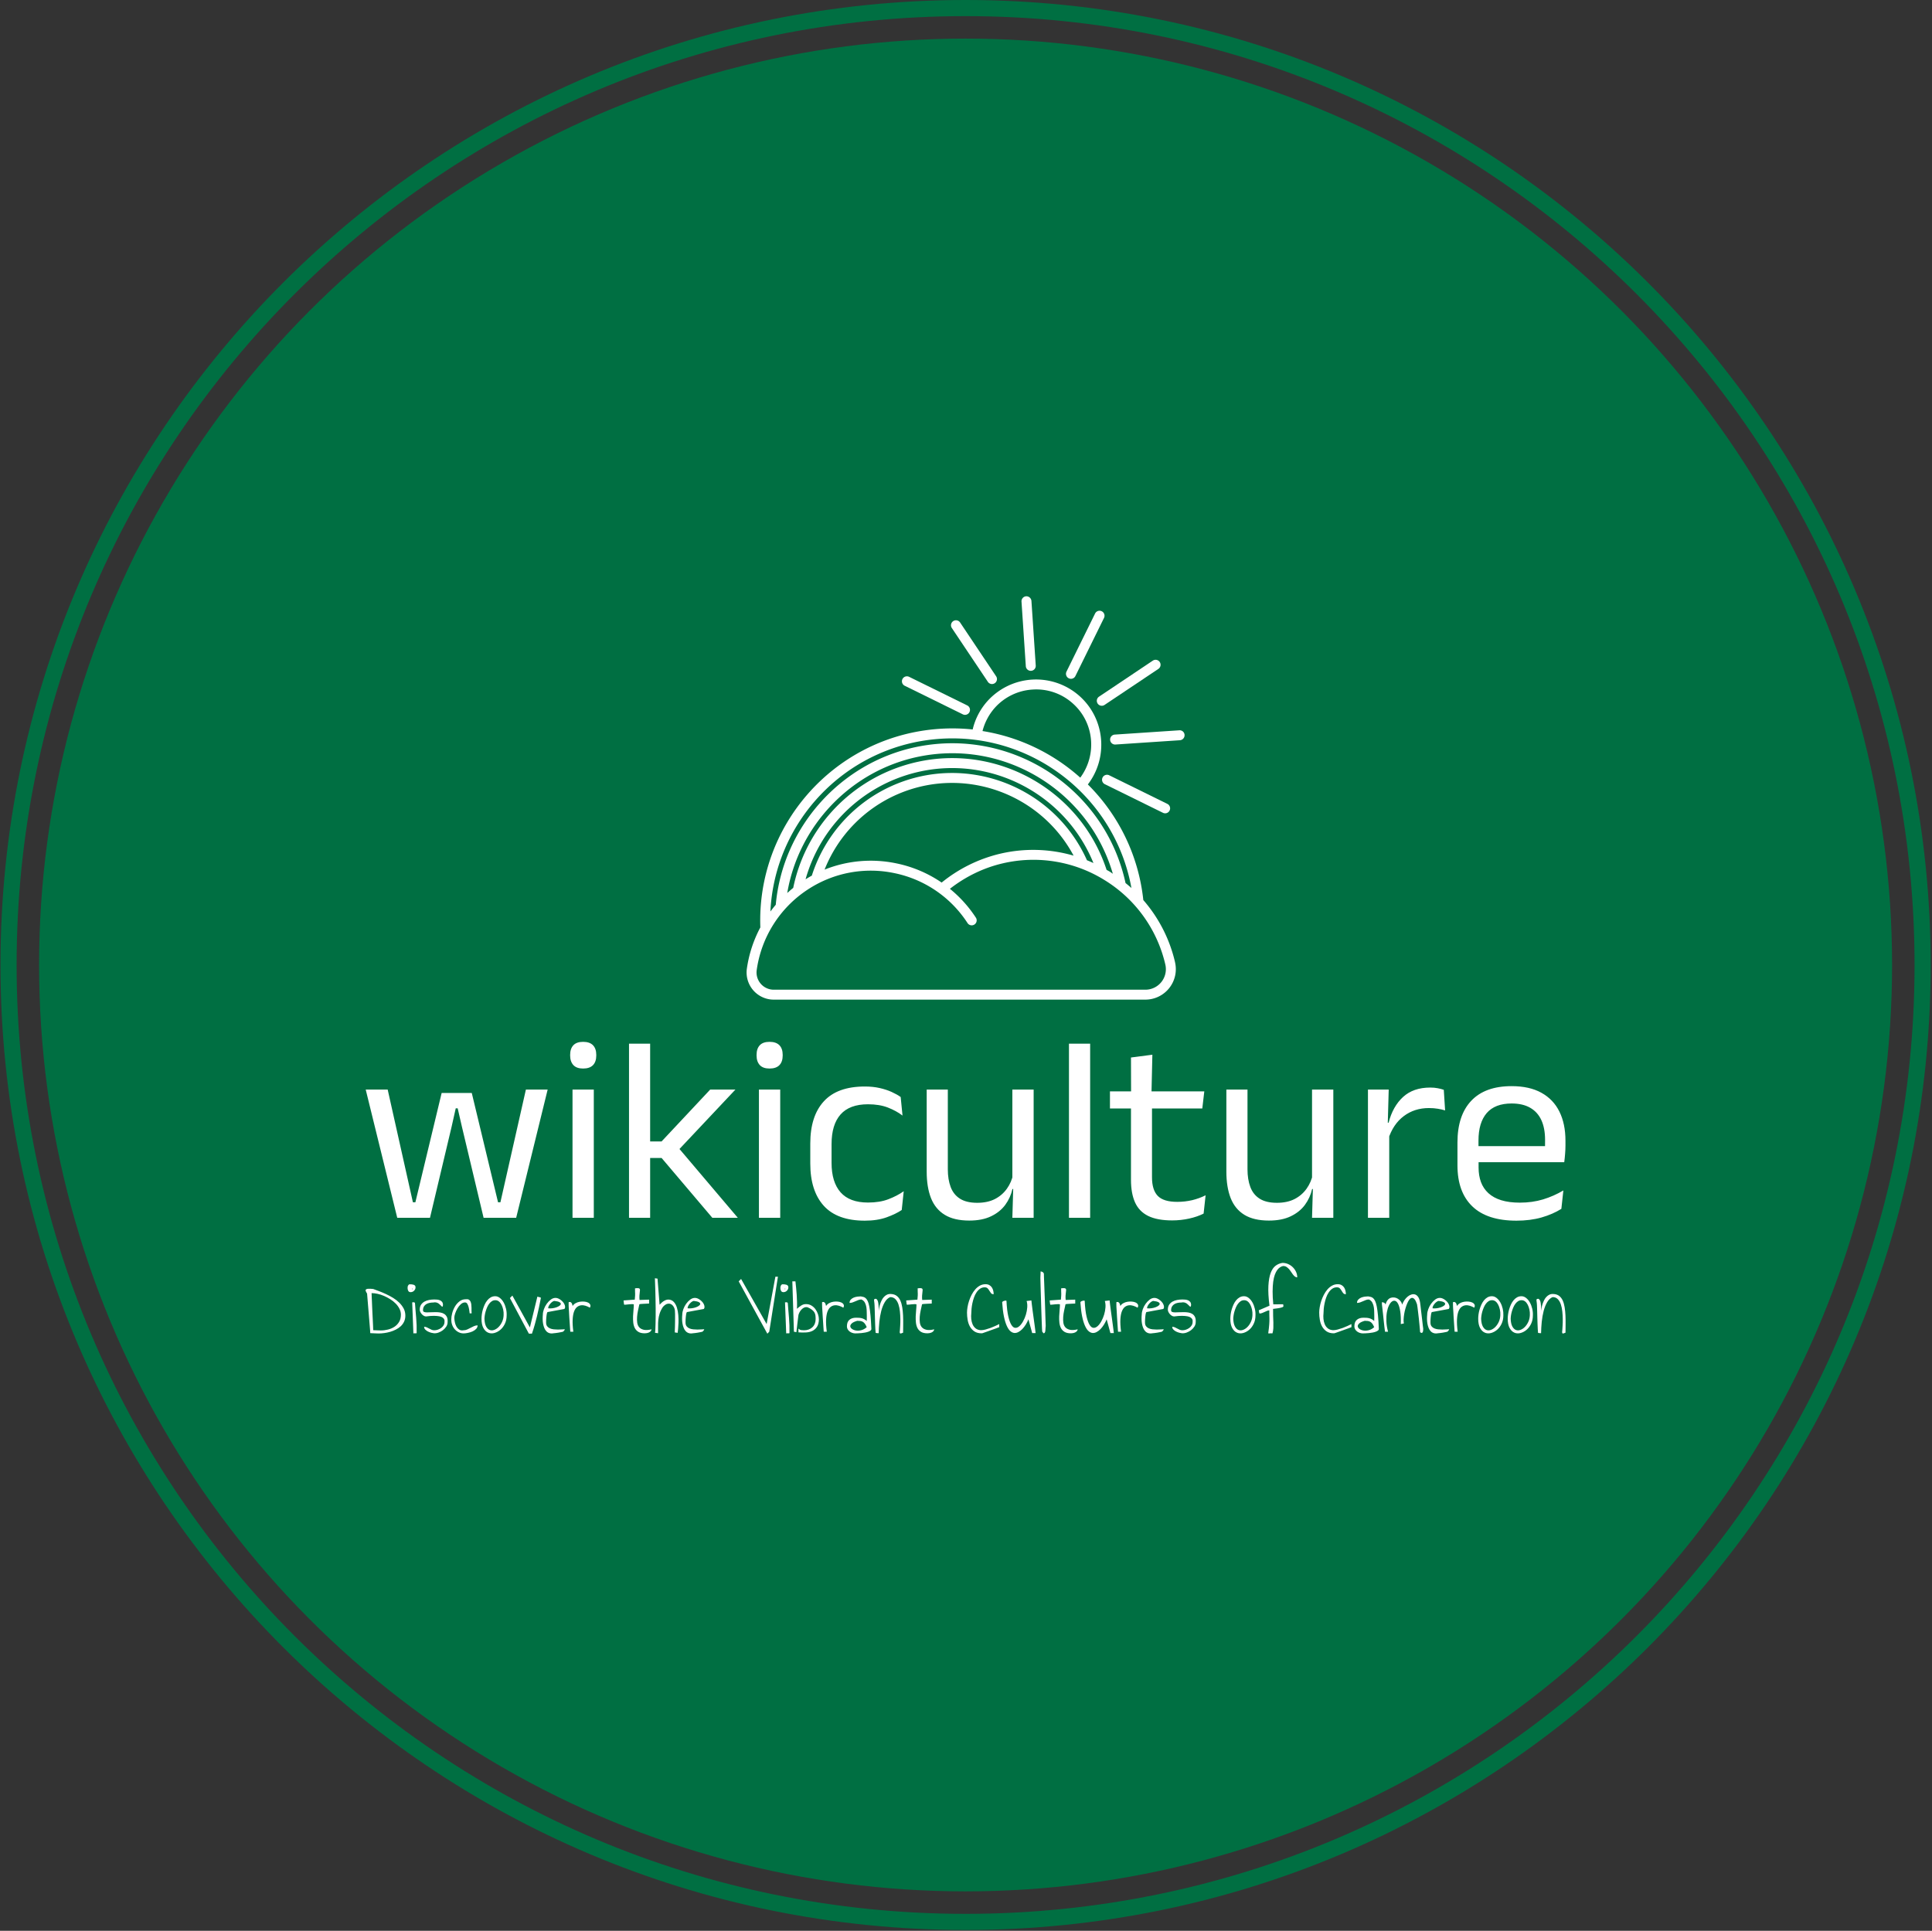 <svg xmlns="http://www.w3.org/2000/svg" version="1.1" xmlns:xlink="http://www.w3.org/1999/xlink" xmlns:svgjs="http://svgjs.dev/svgjs" width="2000" height="1999" viewBox="0 0 2000 1999"><rect x="0" y="0" width="2000" height="1999" fill="#333333" stroke="none"/><g transform="matrix(1,0,0,1,-0.431,-0.431)"><svg viewBox="0 0 343 343" data-background-color="#ffffff" preserveAspectRatio="xMidYMid meet" height="1999" width="2000" xmlns="http://www.w3.org/2000/svg" xmlns:xlink="http://www.w3.org/1999/xlink"><g id="tight-bounds" transform="matrix(1,0,0,1,0.074,0.074)"><svg viewBox="0 0 342.852 342.852" height="342.852" width="342.852"><g><svg></svg></g><g><svg viewBox="0 0 342.852 342.852" height="342.852" width="342.852"><g><path d="M0 171.426c0-94.676 76.75-171.426 171.426-171.426 94.676 0 171.426 76.75 171.426 171.426 0 94.676-76.75 171.426-171.426 171.426-94.676 0-171.426-76.75-171.426-171.426zM171.426 339.987c93.094 0 168.561-75.467 168.561-168.561 0-93.094-75.467-168.561-168.561-168.561-93.094 0-168.561 75.467-168.561 168.561 0 93.094 75.467 168.561 168.561 168.561z" data-fill-palette-color="tertiary" fill="#006f42" stroke="transparent"></path><ellipse rx="164.569" ry="164.569" cx="171.426" cy="171.426" fill="#006f42" stroke="transparent" stroke-width="0" fill-opacity="1" data-fill-palette-color="tertiary"></ellipse></g><g transform="matrix(1,0,0,1,64.847,105.925)"><svg viewBox="0 0 213.158 131.002" height="131.002" width="213.158"><g><svg viewBox="0 0 213.158 131.002" height="131.002" width="213.158"><g><svg viewBox="0 0 213.158 131.002" height="131.002" width="213.158"><g transform="matrix(1,0,0,1,0,79.154)"><svg viewBox="0 0 213.158 51.848" height="51.848" width="213.158"><g id="textblocktransform"><svg viewBox="0 0 213.158 51.848" height="51.848" width="213.158" id="textblock"><g><svg viewBox="0 0 213.158 31.768" height="31.768" width="213.158"><g transform="matrix(1,0,0,1,0,0)"><svg width="213.158" viewBox="1.4 -33.48 228.28 34.03" height="31.768" data-palette-color="#ffffff"><path d="M17.75-17.35L13.63 0 7.4 0 1.4-24.4 5.58-24.4 10.38-2.95 10.85-2.95 15.85-23.75 21.58-23.75 26.58-2.95 27.03-2.95 31.88-24.4 36.02-24.4 30.03 0 23.83 0 19.7-17.35 18.9-20.83 18.53-20.83 17.75-17.35ZM44.8-24.4L44.8 0 40.75 0 40.75-24.4 44.8-24.4ZM42.77-28.4L42.77-28.4Q41.52-28.4 40.91-29.06 40.3-29.73 40.3-30.88L40.3-30.88 40.3-31Q40.3-32.18 40.91-32.83 41.52-33.48 42.77-33.48L42.77-33.48Q44.02-33.48 44.65-32.83 45.27-32.18 45.27-31L45.27-31 45.27-30.88Q45.27-29.7 44.65-29.05 44.02-28.4 42.77-28.4ZM60.67-13.6L72.2 0 67.35 0 57.7-11.38 55.12-11.38 55.12-14.53 57.7-14.53 66.95-24.4 71.75-24.4 60.67-12.63 60.67-13.6ZM55.52-33.13L55.52 0 51.5 0 51.5-33.13 55.52-33.13ZM80.27-24.4L80.27 0 76.22 0 76.22-24.4 80.27-24.4ZM78.24-28.4L78.24-28.4Q76.99-28.4 76.38-29.06 75.77-29.73 75.77-30.88L75.77-30.88 75.77-31Q75.77-32.18 76.38-32.83 76.99-33.48 78.24-33.48L78.24-33.48Q79.49-33.48 80.12-32.83 80.74-32.18 80.74-31L80.74-31 80.74-30.88Q80.74-29.7 80.12-29.05 79.49-28.4 78.24-28.4ZM96.37 0.55L96.37 0.55Q91.12 0.55 88.55-2.29 85.99-5.13 85.99-10.33L85.99-10.33 85.99-14.13Q85.99-19.35 88.57-22.16 91.14-24.98 96.37-24.98L96.37-24.98Q97.92-24.98 99.19-24.69 100.47-24.4 101.48-23.94 102.49-23.48 103.19-22.98L103.19-22.98 103.54-19.45Q102.37-20.35 100.75-20.98 99.14-21.6 96.97-21.6L96.97-21.6Q93.47-21.6 91.75-19.66 90.04-17.73 90.04-14.03L90.04-14.03 90.04-10.43Q90.04-6.8 91.75-4.85 93.47-2.9 96.97-2.9L96.97-2.9Q99.22-2.9 100.85-3.53 102.49-4.15 103.77-5.05L103.77-5.05 103.39-1.48Q102.29-0.73 100.52-0.09 98.74 0.55 96.37 0.55ZM108.14-8.78L108.14-24.4 112.16-24.4 112.16-9.22Q112.16-7.3 112.7-5.86 113.24-4.42 114.46-3.64 115.69-2.85 117.76-2.85L117.76-2.85Q119.71-2.85 121.11-3.56 122.51-4.28 123.4-5.53 124.29-6.78 124.61-8.35L124.61-8.35 125.34-5.48 124.46-5.48Q124.09-3.83 123.09-2.46 122.09-1.1 120.4-0.29 118.71 0.53 116.24 0.53L116.24 0.53Q113.36 0.53 111.58-0.56 109.79-1.65 108.96-3.74 108.14-5.83 108.14-8.78L108.14-8.78ZM124.44-6.1L124.44-24.4 128.49-24.4 128.49 0 124.44 0 124.61-5.85 124.44-6.1ZM139.24-33.13L139.24 0 135.21 0 135.21-33.13 139.24-33.13ZM154.83 0.5L154.83 0.5Q152.01 0.5 150.28-0.35 148.56-1.2 147.78-2.93 147.01-4.65 147.01-7.23L147.01-7.23 147.01-22.63 151.01-22.63 151.01-7.7Q151.01-5.3 152.11-4.16 153.21-3.03 155.81-3.03L155.81-3.03Q157.28-3.03 158.65-3.35 160.01-3.68 161.21-4.28L161.21-4.28 160.83-0.8Q159.66-0.2 158.08 0.15 156.51 0.5 154.83 0.5ZM160.96-24.05L160.58-20.8 143.01-20.8 143.01-24.05 160.96-24.05ZM151.08-31.03L150.91-23.65 147.03-23.65 147.01-30.5 151.08-31.03ZM165.16-8.78L165.16-24.4 169.18-24.4 169.18-9.22Q169.18-7.3 169.72-5.86 170.26-4.42 171.48-3.64 172.71-2.85 174.78-2.85L174.78-2.85Q176.73-2.85 178.13-3.56 179.53-4.28 180.42-5.53 181.31-6.78 181.63-8.35L181.63-8.35 182.36-5.48 181.48-5.48Q181.11-3.83 180.11-2.46 179.11-1.1 177.42-0.29 175.73 0.53 173.26 0.53L173.26 0.53Q170.38 0.53 168.59-0.56 166.81-1.65 165.98-3.74 165.16-5.83 165.16-8.78L165.16-8.78ZM181.46-6.1L181.46-24.4 185.51-24.4 185.51 0 181.46 0 181.63-5.85 181.46-6.1ZM195.95-14.93L195.95-14.93 195.03-18.05 196.03-18.1Q196.83-21.2 198.78-22.99 200.73-24.78 203.95-24.78L203.95-24.78Q204.75-24.78 205.39-24.65 206.03-24.53 206.53-24.35L206.53-24.35 206.78-20.43Q206.15-20.63 205.39-20.75 204.63-20.88 203.7-20.88L203.7-20.88Q200.95-20.88 198.92-19.35 196.88-17.82 195.95-14.93ZM196.15-16.9L196.15 0 192.1 0 192.1-24.4 196.05-24.4 195.85-17.2 196.15-16.9ZM220.35 0.55L220.35 0.55Q214.78 0.55 211.95-2.18 209.13-4.9 209.13-9.98L209.13-9.98 209.13-14.33Q209.13-19.48 211.75-22.26 214.38-25.05 219.43-25.05L219.43-25.05Q222.83-25.05 225.1-23.79 227.38-22.53 228.53-20.2 229.68-17.88 229.68-14.65L229.68-14.65 229.68-13.75Q229.68-12.95 229.61-12.15 229.55-11.35 229.45-10.58L229.45-10.58 225.73-10.58Q225.78-11.78 225.79-12.85 225.8-13.93 225.8-14.83L225.8-14.83Q225.8-17.05 225.09-18.59 224.38-20.13 222.96-20.94 221.55-21.75 219.43-21.75L219.43-21.75Q216.28-21.75 214.7-19.93 213.13-18.1 213.13-14.7L213.13-14.7 213.13-12.38 213.15-11.88 213.15-9.55Q213.15-8.03 213.6-6.8 214.05-5.58 215.01-4.69 215.98-3.8 217.46-3.34 218.95-2.88 221-2.88L221-2.88Q223.38-2.88 225.43-3.5 227.48-4.13 229.28-5.2L229.28-5.2 228.9-1.7Q227.28-0.68 225.13-0.06 222.98 0.55 220.35 0.55ZM228.6-13.63L228.6-10.58 211.25-10.58 211.25-13.63 228.6-13.63Z" opacity="1" transform="matrix(1,0,0,1,0,0)" fill="#ffffff" class="wordmark-text-0" data-fill-palette-color="quaternary" id="text-0"></path></svg></g></svg></g><g transform="matrix(1,0,0,1,0,39.268)"><svg viewBox="0 0 213.158 12.58" height="12.58" width="213.158"><g transform="matrix(1,0,0,1,0,0)"><svg width="213.158" viewBox="0.93 -43.16 736.24 43.45" height="12.58" data-palette-color="#ffffff"><path d="M3.71-1.86L1.86-24.37Q1.76-24.46 1.61-24.71 1.46-24.95 1.32-25.27 1.17-25.59 1.05-25.85 0.93-26.12 0.93-26.27L0.93-26.27Q0.93-26.71 1.32-26.95 1.71-27.2 2.2-27.25 2.69-27.29 3.15-27.29 3.61-27.29 3.71-27.29L3.71-27.29Q3.86-27.29 4.13-27.27 4.39-27.25 4.71-27.22 5.03-27.2 5.27-27.17 5.52-27.15 5.62-27.15L5.62-27.15Q7.23-26.56 9.3-25.78 11.38-25 13.57-23.97 15.77-22.95 17.87-21.66 19.97-20.36 21.63-18.73 23.29-17.09 24.32-15.14 25.34-13.18 25.34-10.79L25.34-10.79Q25.34-8.74 24.56-7.1 23.78-5.47 22.49-4.27 21.19-3.08 19.48-2.22 17.77-1.37 15.99-0.85 14.21-0.34 12.4-0.1 10.6 0.15 9.03 0.15L9.03 0.15Q8.69 0.15 7.86 0.12 7.03 0.1 6.15 0.05 5.27 0 4.57-0.02 3.86-0.05 3.81-0.05L3.81-0.05 3.71-1.86ZM4.64-24.61L4.64-24.61Q4.64-24.51 4.64-24.22 4.64-23.93 4.66-23.56 4.69-23.19 4.69-22.9 4.69-22.61 4.69-22.46L4.69-22.46Q4.74-21.73 4.81-20.12 4.88-18.51 4.96-16.46 5.03-14.4 5.15-12.18 5.27-9.96 5.37-7.93 5.47-5.91 5.54-4.27 5.62-2.64 5.62-1.86L5.62-1.86Q5.91-1.86 6.57-1.83 7.23-1.81 7.96-1.78 8.69-1.76 9.35-1.73 10.01-1.71 10.3-1.71L10.3-1.71Q12.55-1.71 14.75-2.27 16.94-2.83 18.68-3.98 20.41-5.13 21.51-6.96 22.61-8.79 22.61-11.38L22.61-11.38Q22.61-13.28 21.73-15.01 20.85-16.75 19.41-18.21 17.97-19.68 16.11-20.85 14.26-22.02 12.28-22.88 10.3-23.73 8.33-24.17 6.35-24.61 4.64-24.61ZM30.27 0.1L29.54-18.95Q30.12-18.95 30.54-18.99 30.95-19.04 31.25-18.51L31.25-18.51Q31.39-16.31 31.59-14.04 31.78-11.77 31.98-9.47 32.18-7.18 32.25-4.86 32.32-2.54 32.27-0.34L32.27-0.34Q32.27-0.05 32.13 0.02 31.98 0.1 31.71 0.07 31.44 0.05 31.08 0.02 30.71 0 30.27 0.1L30.27 0.1ZM26.71-27.69L26.71-27.69Q26.71-28.03 26.76-28.44 26.8-28.86 26.98-29.2 27.15-29.54 27.41-29.79 27.68-30.03 28.07-30.03L28.07-30.03Q28.66-30.03 29.25-29.98 29.83-29.93 30.37-29.76 30.91-29.59 31.25-29.22 31.59-28.86 31.59-28.17L31.59-28.17Q31.59-27 30.71-26.1 29.83-25.2 28.56-25.2L28.56-25.2Q27.59-25.2 27.15-25.95 26.71-26.71 26.71-27.69ZM29.54-27.44L29.54-27.44Q29.39-27.44 29.39-27.2 29.39-26.95 29.54-26.95L29.54-26.95Q29.73-26.95 29.73-27.2 29.73-27.44 29.54-27.44ZM36.86-3.96L36.86-3.96Q37.74-3.96 38.5-3.61 39.25-3.27 39.99-2.86 40.72-2.44 41.47-2.12 42.23-1.81 43.11-1.81L43.11-1.81Q44.14-1.81 45.23-2.17 46.33-2.54 47.26-3.2 48.19-3.86 48.77-4.81 49.36-5.76 49.36-6.88L49.36-6.88Q49.41-7.23 49.38-7.71 49.36-8.2 49.07-8.72 48.77-9.23 48.09-9.69 47.41-10.16 46.11-10.4 44.82-10.64 42.87-10.67 40.91-10.69 38.03-10.3L38.03-10.3Q37.3-10.3 36.62-10.72 35.93-11.13 35.4-11.74 34.86-12.35 34.52-13.06 34.17-13.77 34.17-14.4L34.17-14.4Q34.17-16.31 34.98-17.5 35.79-18.7 37.06-19.41 38.33-20.12 39.89-20.41 41.45-20.7 43.06-20.7L43.06-20.7Q43.79-20.7 44.75-20.63 45.7-20.56 46.5-20.24 47.31-19.92 47.87-19.24 48.43-18.55 48.43-17.33L48.43-17.33Q48.33-16.5 48.16-16.33 47.99-16.16 47.68-16.43 47.36-16.7 46.92-17.19 46.48-17.68 45.87-18.14 45.26-18.6 44.4-18.85 43.55-19.09 42.48-18.85L42.48-18.85Q41.35-18.85 40.23-18.63 39.11-18.41 38.2-17.87 37.3-17.33 36.74-16.41 36.18-15.48 36.18-14.06L36.18-14.06Q36.18-13.33 36.84-13.06 37.5-12.79 38.59-12.79 39.69-12.79 41.08-12.87 42.48-12.94 43.94-12.94 45.41-12.94 46.77-12.72 48.14-12.5 49.19-11.84 50.24-11.18 50.83-9.96 51.41-8.74 51.26-6.79L51.26-6.79Q51.26-5.37 50.46-4.1 49.65-2.83 48.41-1.88 47.16-0.93 45.65-0.39 44.14 0.15 42.72 0L42.72 0Q42.13-0.05 41.13-0.32 40.13-0.59 39.18-1.07 38.23-1.56 37.54-2.27 36.86-2.98 36.86-3.96ZM53.51-8.35L53.51-8.35Q53.51-10.16 54.09-12.35 54.68-14.55 55.8-16.43 56.93-18.31 58.59-19.58 60.25-20.85 62.44-20.85L62.44-20.85Q63.57-21 64.25-20.63 64.93-20.26 65.3-19.48 65.67-18.7 65.79-17.7 65.91-16.7 65.93-15.65 65.96-14.6 65.93-13.7 65.91-12.79 66.01-12.21L66.01-12.21 64.79-12.21Q64.74-12.5 64.62-13.6 64.49-14.7 64.2-15.87 63.91-17.04 63.4-17.97 62.88-18.9 61.96-18.9L61.96-18.9Q60.59-18.9 59.39-17.82 58.2-16.75 57.32-15.23 56.44-13.72 55.9-12.11 55.36-10.5 55.36-9.42L55.36-9.42Q55.41-8.2 55.71-6.76 56-5.32 56.66-4.15 57.32-2.98 58.39-2.25 59.47-1.51 61.03-1.81L61.03-1.81Q62.2-1.81 63.27-2.29 64.35-2.78 65.37-3.32 66.4-3.86 67.45-4.35 68.5-4.83 69.67-4.83L69.67-4.83Q69.67-3.56 68.74-2.61 67.81-1.66 66.47-1.07 65.13-0.49 63.64-0.2 62.15 0.1 61.13 0.1L61.13 0.1Q59.47 0.1 58.07-0.59 56.68-1.27 55.66-2.42 54.63-3.56 54.07-5.1 53.51-6.64 53.51-8.35ZM72.06-8.94L72.06-8.94Q72.06-10.06 72.26-11.55 72.45-13.04 72.89-14.55 73.33-16.06 73.99-17.53 74.65-18.99 75.58-20.14 76.5-21.29 77.72-22 78.95-22.71 80.46-22.71L80.46-22.71Q82.02-22.71 83.36-21.63 84.71-20.56 85.66-18.85 86.61-17.14 87.1-15.04 87.59-12.94 87.49-10.94L87.49-10.94Q87.49-8.01 86.37-5.71 85.24-3.42 83.51-2 81.78-0.59 79.8-0.1 77.82 0.39 76.09-0.37 74.36-1.12 73.21-3.22 72.06-5.32 72.06-8.94ZM73.87-8.74L73.87-8.74Q74.01-5.76 74.89-4.15 75.77-2.54 77.02-2.03 78.26-1.51 79.73-2 81.19-2.49 82.46-3.74 83.73-4.98 84.63-6.86 85.54-8.74 85.63-11.08L85.63-11.08Q85.73-12.84 85.37-14.5 85-16.16 84.34-17.46 83.68-18.75 82.73-19.51 81.78-20.26 80.56-20.26L80.56-20.26Q79.38-20.26 78.46-19.68 77.53-19.09 76.77-18.09 76.02-17.09 75.48-15.82 74.94-14.55 74.57-13.28 74.21-12.01 74.04-10.82 73.87-9.62 73.87-8.74ZM101.11 0.24L89.49-21.58 91-23.1 101.75-3.56 106.34-22.46Q106.68-22.31 107.07-22.24 107.46-22.17 107.78-22.09 108.09-22.02 108.29-21.92 108.48-21.83 108.48-21.58L108.48-21.58Q107.85-18.46 107.29-15.72 106.73-12.99 106.09-10.4 105.46-7.81 104.72-5.2 103.99-2.59 103.01 0.24L103.01 0.24 101.11 0.24ZM109.7-11.47L109.7-11.47Q109.7-12.94 110.34-14.72 110.97-16.5 112.07-18.04 113.17-19.58 114.56-20.63 115.95-21.68 117.47-21.68L117.47-21.68Q118.3-21.68 119.1-21.34 119.91-21 120.66-20.43 121.42-19.87 122.03-19.17 122.64-18.46 122.98-17.68 123.32-16.89 123.35-16.16 123.37-15.43 122.93-14.89L122.93-14.89 112.63-12.99Q112.44-12.94 112.29-12.52 112.14-12.11 112.05-11.47 111.95-10.84 111.87-10.08 111.8-9.33 111.75-8.62 111.7-7.91 111.7-7.35 111.7-6.79 111.7-6.49L111.7-6.49Q111.7-5.13 112.36-4.27 113.02-3.42 114.05-2.98 115.07-2.54 116.37-2.39 117.66-2.25 118.93-2.25 120.2-2.25 121.32-2.34 122.45-2.44 123.18-2.44L123.18-2.44Q123.18-2.25 123.03-2 122.89-1.76 122.69-1.54 122.49-1.32 122.3-1.15 122.1-0.98 122.06-0.93L122.06-0.93Q121.66-0.83 120.86-0.66 120.05-0.49 119.15-0.34 118.25-0.2 117.47-0.1 116.68 0 116.39 0L116.39 0Q114.88 0.29 113.75-0.05 112.63-0.39 111.85-1.22 111.07-2.05 110.58-3.25 110.09-4.44 109.85-5.81 109.6-7.18 109.58-8.64 109.56-10.11 109.7-11.47ZM116.78-19.82L116.78-19.82Q116.34-19.82 115.63-19.36 114.93-18.9 114.32-18.19 113.71-17.48 113.29-16.67 112.88-15.87 113.02-15.28L113.02-15.28Q114.29-15.14 115.66-15.33 117.03-15.53 118.15-15.94 119.27-16.36 120-16.92 120.74-17.48 120.71-18.07 120.69-18.65 119.78-19.12 118.88-19.58 116.78-19.82ZM125.52-19.04L125.52-19.04Q126.11-19.29 126.55-19.14 126.98-18.99 127.28-18.6 127.57-18.21 127.72-17.7 127.86-17.19 127.96-16.7L127.96-16.7Q128.6-17.77 129.79-18.43 130.99-19.09 132.36-19.31 133.72-19.53 135.09-19.41 136.46-19.29 137.41-18.82 138.36-18.36 138.75-17.55 139.14-16.75 138.56-15.67L138.56-15.67Q137.29-16.41 135.9-16.85 134.5-17.29 133.19-17.14 131.87-16.99 130.74-16.14 129.62-15.28 128.89-13.43 128.16-11.57 127.99-8.52 127.81-5.47 128.4-0.93L128.4-0.93 126.55-0.93Q126.55-0.93 126.47-1.73 126.4-2.54 126.33-3.86 126.25-5.18 126.13-6.79 126.01-8.4 125.91-10.06 125.81-11.72 125.74-13.26 125.67-14.79 125.57-15.92L125.57-15.92Q125.57-16.06 125.54-16.5 125.52-16.94 125.52-17.46 125.52-17.97 125.52-18.41 125.52-18.85 125.52-19.04ZM165.5-17.72L165.5-17.72Q165.07-17.87 164.31-17.85 163.55-17.82 162.7-17.75 161.84-17.68 161.06-17.58 160.28-17.48 159.74-17.48L159.74-17.48Q159.5-17.48 159.43-18.19 159.35-18.9 159.21-20.12L159.21-20.12 166.09-20.61Q166.24-22.31 166.29-23.05 166.33-23.78 166.31-24.29 166.29-24.8 166.26-25.46 166.24-26.12 166.24-27.54L166.24-27.54Q167.51-27.73 168.17-27.66 168.83-27.59 169.07-27.29 169.31-27 169.29-26.44 169.26-25.88 169.14-25.05 169.02-24.22 168.95-23.05 168.87-21.88 169.02-20.41L169.02-20.41 174.88-20.61 174.88-18.21Q174.49-18.21 173.66-18.16 172.83-18.12 171.88-18.07 170.92-18.02 170.12-17.97 169.31-17.92 168.92-17.77L168.92-17.77Q168.53-16.02 168.09-14.01 167.65-12.01 167.51-10.06 167.36-8.11 167.6-6.42 167.85-4.74 168.83-3.64 169.8-2.54 171.61-2.12 173.42-1.71 176.39-2.39L176.39-2.39Q176.3-1.66 175.83-1.2 175.37-0.73 174.76-0.46 174.15-0.2 173.46-0.07 172.78 0.05 172.24 0.05L172.24 0.05Q169.75 0.05 168.29-0.85 166.82-1.76 166.09-3.22 165.36-4.69 165.16-6.57 164.97-8.45 165.04-10.4 165.11-12.35 165.31-14.26 165.5-16.16 165.5-17.72ZM178.44-33.74L180.05-33.5 181.32-17.48Q181.66-17.77 182.2-18.36 182.74-18.95 183.47-19.46 184.2-19.97 185.08-20.34 185.96-20.7 186.99-20.65L186.99-20.65Q188.99-20.46 190.18-19.04 191.38-17.63 191.99-15.58 192.6-13.53 192.8-11.11 192.99-8.69 192.92-6.49 192.85-4.3 192.68-2.59 192.5-0.88 192.41-0.24L192.41-0.24 190.65-0.49Q190.65-0.93 190.67-1.88 190.7-2.83 190.75-4.13 190.8-5.42 190.8-6.84 190.8-8.25 190.82-9.5 190.84-10.74 190.82-11.72 190.8-12.7 190.75-13.09L190.75-13.09Q190.8-14.45 190.21-15.72 189.62-16.99 188.65-17.65 187.67-18.31 186.3-18.09 184.94-17.87 183.37-16.16L183.37-16.16Q182.01-14.11 181.37-12.13 180.74-10.16 180.54-8.23 180.35-6.3 180.39-4.27 180.44-2.25 180.39 0L180.39 0 178.49-0.29Q178.64-0.83 178.71-2.27 178.78-3.71 178.83-5.74 178.88-7.76 178.91-10.25 178.93-12.74 178.91-15.41 178.88-18.07 178.83-20.75 178.78-23.44 178.71-25.88 178.64-28.32 178.56-30.37 178.49-32.42 178.44-33.74L178.44-33.74ZM195.24-11.47L195.24-11.47Q195.24-12.94 195.87-14.72 196.51-16.5 197.6-18.04 198.7-19.58 200.09-20.63 201.49-21.68 203-21.68L203-21.68Q203.83-21.68 204.64-21.34 205.44-21 206.2-20.43 206.95-19.87 207.57-19.17 208.18-18.46 208.52-17.68 208.86-16.89 208.88-16.16 208.91-15.43 208.47-14.89L208.47-14.89 198.17-12.99Q197.97-12.94 197.82-12.52 197.68-12.11 197.58-11.47 197.48-10.84 197.41-10.08 197.34-9.33 197.29-8.62 197.24-7.91 197.24-7.35 197.24-6.79 197.24-6.49L197.24-6.49Q197.24-5.13 197.9-4.27 198.56-3.42 199.58-2.98 200.61-2.54 201.9-2.39 203.2-2.25 204.46-2.25 205.73-2.25 206.86-2.34 207.98-2.44 208.71-2.44L208.71-2.44Q208.71-2.25 208.57-2 208.42-1.76 208.22-1.54 208.03-1.32 207.83-1.15 207.64-0.98 207.59-0.93L207.59-0.93Q207.2-0.83 206.39-0.66 205.59-0.49 204.68-0.34 203.78-0.2 203-0.1 202.22 0 201.93 0L201.93 0Q200.41 0.29 199.29-0.05 198.17-0.39 197.38-1.22 196.6-2.05 196.12-3.25 195.63-4.44 195.38-5.81 195.14-7.18 195.11-8.64 195.09-10.11 195.24-11.47ZM202.32-19.82L202.32-19.82Q201.88-19.82 201.17-19.36 200.46-18.9 199.85-18.19 199.24-17.48 198.83-16.67 198.41-15.87 198.56-15.28L198.56-15.28Q199.83-15.14 201.19-15.33 202.56-15.53 203.68-15.94 204.81-16.36 205.54-16.92 206.27-17.48 206.25-18.07 206.22-18.65 205.32-19.12 204.42-19.58 202.32-19.82ZM247.43 0.29L229.85-31.84 231.32-33.3 246.99-5.62 252.36-34.67 253.92-34.67 248.6-0.93 247.43 0.29ZM259 0.1L258.27-18.95Q258.85-18.95 259.27-18.99 259.68-19.04 259.97-18.51L259.97-18.51Q260.12-16.31 260.32-14.04 260.51-11.77 260.71-9.47 260.9-7.18 260.98-4.86 261.05-2.54 261-0.34L261-0.34Q261-0.05 260.85 0.02 260.71 0.1 260.44 0.07 260.17 0.05 259.8 0.02 259.44 0 259 0.1L259 0.1ZM255.43-27.69L255.43-27.69Q255.43-28.03 255.48-28.44 255.53-28.86 255.7-29.2 255.87-29.54 256.14-29.79 256.41-30.03 256.8-30.03L256.8-30.03Q257.39-30.03 257.97-29.98 258.56-29.93 259.1-29.76 259.63-29.59 259.97-29.22 260.32-28.86 260.32-28.17L260.32-28.17Q260.32-27 259.44-26.1 258.56-25.2 257.29-25.2L257.29-25.2Q256.31-25.2 255.87-25.95 255.43-26.71 255.43-27.69ZM258.27-27.44L258.27-27.44Q258.12-27.44 258.12-27.2 258.12-26.95 258.27-26.95L258.27-26.95Q258.46-26.95 258.46-27.2 258.46-27.44 258.27-27.44ZM262.76-31.84L264.66-31.84Q264.86-30.08 265.07-27.95 265.29-25.83 265.44-23.61 265.59-21.39 265.64-19.17 265.69-16.94 265.59-14.99L265.59-14.99Q266.37-15.67 267.03-16.19 267.69-16.7 268.35-17.09 269.01-17.48 269.66-17.68 270.32-17.87 271.2-17.87L271.2-17.87Q272.96-17.87 274.43-17.02 275.89-16.16 276.92-14.77 277.94-13.38 278.5-11.69 279.06-10.01 279.06-8.4L279.06-8.4Q278.97-5.66 277.94-4.03 276.92-2.39 275.23-1.51 273.55-0.63 271.28-0.49 269.01-0.34 266.52-0.54L266.52-0.54 266.52-2.83Q267.39-2.05 268.13-1.93 268.86-1.81 269.88-1.81L269.88-1.81Q271.5-1.81 272.81-2.29 274.13-2.78 275.08-3.69 276.04-4.59 276.55-5.86 277.06-7.13 277.06-8.64L277.06-8.64Q277.06-9.96 276.92-10.99 276.77-12.01 276.26-12.84 275.74-13.67 274.77-14.43 273.79-15.19 272.13-15.92L272.13-15.92Q272.03-15.97 271.69-15.99 271.35-16.02 271.2-16.02L271.2-16.02Q270.42-16.02 269.64-15.55 268.86-15.09 268.22-14.38 267.59-13.67 267.15-12.82 266.71-11.96 266.52-11.23L266.52-11.23Q266.42-10.64 266.25-9.16 266.08-7.67 265.86-5.96 265.64-4.25 265.49-2.73 265.34-1.22 265.25-0.63L265.25-0.63 263.73-0.93 262.76-31.84ZM281.01-19.04L281.01-19.04Q281.6-19.29 282.04-19.14 282.48-18.99 282.77-18.6 283.07-18.21 283.21-17.7 283.36-17.19 283.46-16.7L283.46-16.7Q284.09-17.77 285.29-18.43 286.48-19.09 287.85-19.31 289.22-19.53 290.59-19.41 291.95-19.29 292.9-18.82 293.86-18.36 294.25-17.55 294.64-16.75 294.05-15.67L294.05-15.67Q292.78-16.41 291.39-16.85 290-17.29 288.68-17.14 287.36-16.99 286.24-16.14 285.12-15.28 284.38-13.43 283.65-11.57 283.48-8.52 283.31-5.47 283.9-0.93L283.9-0.93 282.04-0.93Q282.04-0.93 281.97-1.73 281.89-2.54 281.82-3.86 281.75-5.18 281.63-6.79 281.5-8.4 281.41-10.06 281.31-11.72 281.23-13.26 281.16-14.79 281.06-15.92L281.06-15.92Q281.06-16.06 281.04-16.5 281.01-16.94 281.01-17.46 281.01-17.97 281.01-18.41 281.01-18.85 281.01-19.04ZM296.25-4.2L296.25-4.2Q296.25-6.98 297.78-8.25 299.32-9.52 301.81-9.52L301.81-9.52Q302.79-9.52 303.64-9.47 304.5-9.42 305.28-9.23 306.06-9.03 306.82-8.64 307.57-8.25 308.4-7.52L308.4-7.52Q308.4-7.67 308.43-8.13 308.45-8.59 308.45-9.13 308.45-9.67 308.45-10.13 308.45-10.6 308.45-10.79L308.45-10.79Q308.4-11.67 308.4-13.06 308.4-14.45 308.19-15.92 307.97-17.38 307.31-18.7 306.65-20.02 305.18-20.7L305.18-20.7Q304.16-20.7 303.28-20.36 302.4-20.02 301.52-19.63 300.64-19.24 299.76-18.92 298.88-18.6 297.86-18.6L297.86-18.6Q297.86-19.82 298.61-20.63 299.37-21.44 300.45-21.88 301.52-22.31 302.69-22.46 303.86-22.61 304.74-22.61L304.74-22.61Q305.62-22.46 306.38-22.27 307.14-22.07 307.79-21.48 308.45-20.9 309.02-19.7 309.58-18.51 309.99-16.36 310.41-14.21 310.72-10.91 311.04-7.62 311.24-2.83L311.24-2.83Q311.33-2.2 310.82-1.73 310.31-1.27 309.43-0.95 308.55-0.63 307.45-0.42 306.35-0.2 305.23-0.1 304.11 0 303.08 0.05 302.06 0.1 301.37 0.1L301.37 0.1Q300.49 0.1 299.59-0.2 298.69-0.49 297.93-1.05 297.17-1.61 296.71-2.42 296.25-3.22 296.25-4.2ZM302.59-7.62L302.59-7.62Q300.15-6.93 299.18-5.98 298.2-5.03 298.32-4.15 298.44-3.27 299.47-2.56 300.49-1.86 301.96-1.64 303.42-1.42 305.13-1.88 306.84-2.34 308.4-3.71L308.4-3.71Q307.82-5.13 307.23-5.88 306.65-6.64 305.96-7.03 305.28-7.42 304.45-7.52 303.62-7.62 302.59-7.62ZM313.87-0.24L313.87-0.24Q313.77-1.03 313.7-2.51 313.63-4 313.55-5.88 313.48-7.76 313.43-9.81 313.38-11.87 313.33-13.72 313.29-15.58 313.21-17.07 313.14-18.55 312.99-19.34L312.99-19.34Q312.99-19.38 312.97-19.58 312.94-19.78 312.92-20.02 312.89-20.26 312.89-20.43 312.89-20.61 312.89-20.7L312.89-20.7Q313.63-21.29 314.14-21.09 314.65-20.9 314.99-20.24 315.34-19.58 315.48-18.6 315.63-17.63 315.7-16.65 315.78-15.67 315.78-14.87 315.78-14.06 315.78-13.72L315.78-13.72Q315.87-14.55 316.07-15.67 316.26-16.8 316.65-17.97 317.04-19.14 317.61-20.29 318.17-21.44 319-22.31 319.83-23.19 320.88-23.68 321.93-24.17 323.29-24.07L323.29-24.07Q325.44-23.97 326.83-22.9 328.23-21.83 329.03-20.02 329.84-18.21 330.2-15.87 330.57-13.53 330.69-10.89 330.81-8.25 330.77-5.54 330.72-2.83 330.72-0.34L330.72-0.34Q330.28-0.24 329.84-0.02 329.4 0.2 329.11 0.17 328.81 0.15 328.69-0.27 328.57-0.68 328.76-1.9L328.76-1.9Q328.81-2.78 328.93-4.61 329.06-6.45 329.03-8.69 329.01-10.94 328.76-13.33 328.52-15.72 327.86-17.7 327.2-19.68 325.98-20.92 324.76-22.17 322.81-22.17L322.81-22.17Q320.8-21.34 319.46-19.04 318.12-16.75 317.31-13.67 316.51-10.6 316.14-7.01 315.78-3.42 315.73 0L315.73 0Q315.63-0.05 315.36-0.05 315.09-0.05 314.77-0.07 314.46-0.1 314.19-0.15 313.92-0.2 313.87-0.24ZM338.92-17.72L338.92-17.72Q338.48-17.87 337.72-17.85 336.96-17.82 336.11-17.75 335.26-17.68 334.47-17.58 333.69-17.48 333.16-17.48L333.16-17.48Q332.91-17.48 332.84-18.19 332.77-18.9 332.62-20.12L332.62-20.12 339.5-20.61Q339.65-22.31 339.7-23.05 339.75-23.78 339.72-24.29 339.7-24.8 339.67-25.46 339.65-26.12 339.65-27.54L339.65-27.54Q340.92-27.73 341.58-27.66 342.24-27.59 342.48-27.29 342.73-27 342.7-26.44 342.68-25.88 342.56-25.05 342.43-24.22 342.36-23.05 342.29-21.88 342.43-20.41L342.43-20.41 348.29-20.61 348.29-18.21Q347.9-18.21 347.07-18.16 346.24-18.12 345.29-18.07 344.34-18.02 343.53-17.97 342.73-17.92 342.34-17.77L342.34-17.77Q341.94-16.02 341.51-14.01 341.07-12.01 340.92-10.06 340.77-8.11 341.02-6.42 341.26-4.74 342.24-3.64 343.21-2.54 345.02-2.12 346.83-1.71 349.81-2.39L349.81-2.39Q349.71-1.66 349.24-1.2 348.78-0.73 348.17-0.46 347.56-0.2 346.88-0.07 346.19 0.05 345.66 0.05L345.66 0.05Q343.17 0.05 341.7-0.85 340.24-1.76 339.5-3.22 338.77-4.69 338.58-6.57 338.38-8.45 338.45-10.4 338.53-12.35 338.72-14.26 338.92-16.16 338.92-17.72ZM369.92-12.65L369.92-12.65Q369.92-14.16 370.24-16.04 370.55-17.92 371.19-19.85 371.82-21.78 372.77-23.61 373.73-25.44 374.97-26.88 376.22-28.32 377.8-29.2 379.39-30.08 381.3-30.08L381.3-30.08Q382.66-30.08 383.61-29.54 384.57-29 385.15-28.13 385.74-27.25 386.01-26.15 386.28-25.05 386.28-23.93L386.28-23.93Q385.2-23.93 384.66-24.58 384.13-25.24 383.66-26.05 383.2-26.86 382.59-27.51 381.98-28.17 380.76-28.17L380.76-28.17Q379.15-28.17 377.9-27.29 376.66-26.42 375.73-25.02 374.8-23.63 374.19-21.88 373.58-20.12 373.21-18.36 372.85-16.6 372.7-14.97 372.55-13.33 372.55-12.21L372.55-12.21Q372.36-10.55 372.53-8.76 372.7-6.98 373.34-5.49 373.97-4 375.19-3 376.41-2 378.41-1.86L378.41-1.86Q379.68-1.86 381.25-2.27 382.81-2.69 384.35-3.25 385.89-3.81 387.3-4.47 388.72-5.13 389.69-5.62L389.69-5.62 389.69-3.71Q389.64-3.71 389.08-3.49 388.52-3.27 387.62-2.93 386.72-2.59 385.57-2.2 384.42-1.81 383.3-1.39 382.17-0.98 381.12-0.61 380.07-0.24 379.34 0L379.34 0Q379.29 0 379.15 0.02 379 0.05 378.9 0.05L378.9 0.05Q376.22 0.05 374.48-1.1 372.75-2.25 371.72-4.08 370.7-5.91 370.31-8.18 369.92-10.45 369.92-12.65ZM391.5-18.95L391.5-18.95Q391.5-19.19 391.82-19.43 392.13-19.68 392.6-19.82 393.06-19.97 393.5-20.02 393.94-20.07 394.13-19.87L394.13-19.87Q394.43-13.82 395.28-10.23 396.14-6.64 397.24-4.98 398.33-3.32 399.6-3.3 400.87-3.27 402.09-4.37 403.31-5.47 404.36-7.37 405.41-9.28 406.07-11.47 406.73-13.67 406.88-15.87 407.03-18.07 406.49-19.78L406.49-19.78 409.42-20.12Q409.47-19.38 409.69-17.7 409.91-16.02 410.17-13.89 410.44-11.77 410.78-9.47 411.13-7.18 411.37-5.2 411.61-3.22 411.81-1.83 412.01-0.44 412.01-0.1L412.01-0.1 409.91-0.1 407.61-8.54Q406.93-6.84 405.95-5.27 404.97-3.71 403.83-2.54 402.68-1.37 401.41-0.71 400.14-0.05 398.9-0.17 397.65-0.29 396.48-1.32 395.31-2.34 394.31-4.57 393.3-6.79 392.57-10.3 391.84-13.82 391.5-18.95ZM415.08-37.94L415.08-37.94Q415.76-37.84 416.28-37.57 416.79-37.3 417.08-36.62L417.08-36.62Q417.08-35.69 417.15-34.06 417.23-32.42 417.3-30.27 417.37-28.13 417.47-25.63 417.57-23.14 417.67-20.61 417.76-18.07 417.84-15.58 417.91-13.09 417.98-10.94 418.06-8.79 418.11-7.13 418.16-5.47 418.2-4.59L418.2-4.59Q418.2-4.49 418.18-4.25 418.16-4 418.13-3.66 418.11-3.32 418.08-3 418.06-2.69 418.06-2.54L418.06-2.54Q418.01-2.25 418.01-1.83 418.01-1.42 417.91-1.03 417.81-0.63 417.59-0.32 417.37 0 416.89 0.05L416.89 0.05 416.06-0.98Q416.01-1.03 415.93-2.81 415.86-4.59 415.74-7.45 415.62-10.3 415.52-13.89 415.42-17.48 415.3-21.14 415.18-24.8 415.08-28.17 414.98-31.54 414.93-33.98L414.93-33.98Q414.93-34.18 414.96-34.77 414.98-35.35 415.01-35.96 415.03-36.57 415.05-37.13 415.08-37.7 415.08-37.94ZM426.94-17.72L426.94-17.72Q426.5-17.87 425.75-17.85 424.99-17.82 424.13-17.75 423.28-17.68 422.5-17.58 421.72-17.48 421.18-17.48L421.18-17.48Q420.94-17.48 420.86-18.19 420.79-18.9 420.64-20.12L420.64-20.12 427.53-20.61Q427.67-22.31 427.72-23.05 427.77-23.78 427.75-24.29 427.72-24.8 427.7-25.46 427.67-26.12 427.67-27.54L427.67-27.54Q428.94-27.73 429.6-27.66 430.26-27.59 430.51-27.29 430.75-27 430.73-26.44 430.7-25.88 430.58-25.05 430.46-24.22 430.38-23.05 430.31-21.88 430.46-20.41L430.46-20.41 436.32-20.61 436.32-18.21Q435.93-18.21 435.1-18.16 434.27-18.12 433.31-18.07 432.36-18.02 431.56-17.97 430.75-17.92 430.36-17.77L430.36-17.77Q429.97-16.02 429.53-14.01 429.09-12.01 428.94-10.06 428.8-8.11 429.04-6.42 429.29-4.74 430.26-3.64 431.24-2.54 433.05-2.12 434.85-1.71 437.83-2.39L437.83-2.39Q437.73-1.66 437.27-1.2 436.81-0.73 436.19-0.46 435.58-0.2 434.9-0.07 434.22 0.05 433.68 0.05L433.68 0.05Q431.19 0.05 429.73-0.85 428.26-1.76 427.53-3.22 426.8-4.69 426.6-6.57 426.4-8.45 426.48-10.4 426.55-12.35 426.75-14.26 426.94-16.16 426.94-17.72ZM439.49-18.95L439.49-18.95Q439.49-19.19 439.81-19.43 440.12-19.68 440.59-19.82 441.05-19.97 441.49-20.02 441.93-20.07 442.13-19.87L442.13-19.87Q442.42-13.82 443.27-10.23 444.13-6.64 445.23-4.98 446.32-3.32 447.59-3.3 448.86-3.27 450.08-4.37 451.3-5.47 452.35-7.37 453.4-9.28 454.06-11.47 454.72-13.67 454.87-15.87 455.02-18.07 454.48-19.78L454.48-19.78 457.41-20.12Q457.46-19.38 457.68-17.7 457.9-16.02 458.17-13.89 458.43-11.77 458.78-9.47 459.12-7.18 459.36-5.2 459.61-3.22 459.8-1.83 460-0.44 460-0.1L460-0.1 457.9-0.1 455.6-8.54Q454.92-6.84 453.94-5.27 452.96-3.71 451.82-2.54 450.67-1.37 449.4-0.71 448.13-0.05 446.89-0.17 445.64-0.29 444.47-1.32 443.3-2.34 442.3-4.57 441.29-6.79 440.56-10.3 439.83-13.82 439.49-18.95ZM461.56-19.04L461.56-19.04Q462.14-19.29 462.58-19.14 463.02-18.99 463.31-18.6 463.61-18.21 463.75-17.7 463.9-17.19 464-16.7L464-16.7Q464.63-17.77 465.83-18.43 467.02-19.09 468.39-19.31 469.76-19.53 471.13-19.41 472.49-19.29 473.45-18.82 474.4-18.36 474.79-17.55 475.18-16.75 474.59-15.67L474.59-15.67Q473.32-16.41 471.93-16.85 470.54-17.29 469.22-17.14 467.9-16.99 466.78-16.14 465.66-15.28 464.93-13.43 464.19-11.57 464.02-8.52 463.85-5.47 464.44-0.93L464.44-0.93 462.58-0.93Q462.58-0.93 462.51-1.73 462.44-2.54 462.36-3.86 462.29-5.18 462.17-6.79 462.04-8.4 461.95-10.06 461.85-11.72 461.78-13.26 461.7-14.79 461.6-15.92L461.6-15.92Q461.6-16.06 461.58-16.5 461.56-16.94 461.56-17.46 461.56-17.97 461.56-18.41 461.56-18.85 461.56-19.04ZM477.13-11.47L477.13-11.47Q477.13-12.94 477.76-14.72 478.4-16.5 479.5-18.04 480.6-19.58 481.99-20.63 483.38-21.68 484.89-21.68L484.89-21.68Q485.72-21.68 486.53-21.34 487.33-21 488.09-20.43 488.85-19.87 489.46-19.17 490.07-18.46 490.41-17.68 490.75-16.89 490.78-16.16 490.8-15.43 490.36-14.89L490.36-14.89 480.06-12.99Q479.86-12.94 479.72-12.52 479.57-12.11 479.47-11.47 479.38-10.84 479.3-10.08 479.23-9.33 479.18-8.62 479.13-7.91 479.13-7.35 479.13-6.79 479.13-6.49L479.13-6.49Q479.13-5.13 479.79-4.27 480.45-3.42 481.48-2.98 482.5-2.54 483.79-2.39 485.09-2.25 486.36-2.25 487.63-2.25 488.75-2.34 489.87-2.44 490.61-2.44L490.61-2.44Q490.61-2.25 490.46-2 490.31-1.76 490.12-1.54 489.92-1.32 489.73-1.15 489.53-0.98 489.48-0.93L489.48-0.93Q489.09-0.83 488.29-0.66 487.48-0.49 486.58-0.34 485.67-0.2 484.89-0.1 484.11 0 483.82 0L483.82 0Q482.31 0.29 481.18-0.05 480.06-0.39 479.28-1.22 478.5-2.05 478.01-3.25 477.52-4.44 477.28-5.81 477.03-7.18 477.01-8.64 476.98-10.11 477.13-11.47ZM484.21-19.82L484.21-19.82Q483.77-19.82 483.06-19.36 482.35-18.9 481.74-18.19 481.13-17.48 480.72-16.67 480.3-15.87 480.45-15.28L480.45-15.28Q481.72-15.14 483.09-15.33 484.45-15.53 485.58-15.94 486.7-16.36 487.43-16.92 488.16-17.48 488.14-18.07 488.12-18.65 487.21-19.12 486.31-19.58 484.21-19.82ZM495.83-3.96L495.83-3.96Q496.71-3.96 497.46-3.61 498.22-3.27 498.95-2.86 499.69-2.44 500.44-2.12 501.2-1.81 502.08-1.81L502.08-1.81Q503.1-1.81 504.2-2.17 505.3-2.54 506.23-3.2 507.16-3.86 507.74-4.81 508.33-5.76 508.33-6.88L508.33-6.88Q508.38-7.23 508.35-7.71 508.33-8.2 508.04-8.72 507.74-9.23 507.06-9.69 506.38-10.16 505.08-10.4 503.79-10.64 501.83-10.67 499.88-10.69 497-10.3L497-10.3Q496.27-10.3 495.58-10.72 494.9-11.13 494.36-11.74 493.83-12.35 493.48-13.06 493.14-13.77 493.14-14.4L493.14-14.4Q493.14-16.31 493.95-17.5 494.75-18.7 496.02-19.41 497.29-20.12 498.86-20.41 500.42-20.7 502.03-20.7L502.03-20.7Q502.76-20.7 503.71-20.63 504.67-20.56 505.47-20.24 506.28-19.92 506.84-19.24 507.4-18.55 507.4-17.33L507.4-17.33Q507.3-16.5 507.13-16.33 506.96-16.16 506.64-16.43 506.33-16.7 505.89-17.19 505.45-17.68 504.84-18.14 504.23-18.6 503.37-18.85 502.52-19.09 501.44-18.85L501.44-18.85Q500.32-18.85 499.2-18.63 498.07-18.41 497.17-17.87 496.27-17.33 495.71-16.41 495.14-15.48 495.14-14.06L495.14-14.06Q495.14-13.33 495.8-13.06 496.46-12.79 497.56-12.79 498.66-12.79 500.05-12.87 501.44-12.94 502.91-12.94 504.37-12.94 505.74-12.72 507.11-12.5 508.16-11.84 509.21-11.18 509.79-9.96 510.38-8.74 510.23-6.79L510.23-6.79Q510.23-5.37 509.43-4.1 508.62-2.83 507.38-1.88 506.13-0.93 504.62-0.39 503.1 0.15 501.69 0L501.69 0Q501.1-0.05 500.1-0.32 499.1-0.59 498.15-1.07 497.2-1.56 496.51-2.27 495.83-2.98 495.83-3.96ZM531.47-8.94L531.47-8.94Q531.47-10.06 531.66-11.55 531.86-13.04 532.3-14.55 532.74-16.06 533.4-17.53 534.06-18.99 534.98-20.14 535.91-21.29 537.13-22 538.35-22.71 539.87-22.71L539.87-22.71Q541.43-22.71 542.77-21.63 544.11-20.56 545.07-18.85 546.02-17.14 546.51-15.04 547-12.94 546.9-10.94L546.9-10.94Q546.9-8.01 545.77-5.71 544.65-3.42 542.92-2 541.18-0.59 539.21-0.1 537.23 0.39 535.5-0.37 533.76-1.12 532.62-3.22 531.47-5.32 531.47-8.94ZM533.27-8.74L533.27-8.74Q533.42-5.76 534.3-4.15 535.18-2.54 536.42-2.03 537.67-1.51 539.13-2 540.6-2.49 541.87-3.74 543.14-4.98 544.04-6.86 544.94-8.74 545.04-11.08L545.04-11.08Q545.14-12.84 544.77-14.5 544.41-16.16 543.75-17.46 543.09-18.75 542.14-19.51 541.18-20.26 539.96-20.26L539.96-20.26Q538.79-20.26 537.86-19.68 536.94-19.09 536.18-18.09 535.42-17.09 534.89-15.82 534.35-14.55 533.98-13.28 533.62-12.01 533.45-10.82 533.27-9.62 533.27-8.74ZM554.76-0.24L554.76-0.24Q555.2-3.37 555.34-5.42 555.49-7.47 555.46-8.96 555.44-10.45 555.39-11.6 555.34-12.74 555.39-14.01L555.39-14.01Q554.76-14.01 554.02-13.72 553.29-13.43 552.51-13.06 551.73-12.7 550.97-12.4 550.22-12.11 549.58-12.11L549.58-12.11Q549.34-12.11 549.26-12.3 549.19-12.5 549.14-12.79 549.09-13.09 549.07-13.4 549.04-13.72 548.9-14.06L548.9-14.06 555.49-16.89Q554.56-24.22 554.83-29.13 555.1-34.03 556.25-37.04 557.39-40.04 559.27-41.43 561.15-42.82 563.45-43.16L563.45-43.16Q565.25-43.16 566.89-42.46 568.53-41.75 569.77-40.53 571.02-39.31 571.77-37.7 572.53-36.08 572.53-34.28L572.53-34.28Q571.75-34.28 571.09-34.79 570.43-35.3 569.84-36.08 569.26-36.87 568.67-37.77 568.09-38.67 567.38-39.45 566.67-40.23 565.84-40.75 565.01-41.26 563.89-41.26L563.89-41.26Q562.91-41.06 561.96-40.45 561.01-39.84 560.2-38.72 559.4-37.6 558.76-35.86 558.13-34.13 557.78-31.59 557.44-29.05 557.42-25.61 557.39-22.17 557.83-17.72L557.83-17.72 563.89-17.77Q564.03-17.14 564.06-16.67 564.08-16.21 563.35-15.92L563.35-15.92Q562.81-15.72 561.98-15.55 561.15-15.38 560.3-15.26 559.44-15.14 558.71-15.06 557.98-14.99 557.69-14.94L557.69-14.94Q557.64-12.65 557.73-10.57 557.83-8.5 557.88-6.62 557.93-4.74 557.86-3.1 557.78-1.46 557.34 0.05L557.34 0.05Q557.3 0.05 557.08 0.05 556.86 0.05 556.61 0.05 556.37 0.05 556.15 0.05 555.93 0.05 555.93 0.05L555.93 0.05Q555.73 0.05 555.51 0.1 555.29 0.15 555.12 0.17 554.95 0.2 554.85 0.12 554.76 0.05 554.76-0.24ZM586-12.65L586-12.65Q586-14.16 586.32-16.04 586.64-17.92 587.27-19.85 587.91-21.78 588.86-23.61 589.81-25.44 591.06-26.88 592.3-28.32 593.89-29.2 595.47-30.08 597.38-30.08L597.38-30.08Q598.75-30.08 599.7-29.54 600.65-29 601.24-28.13 601.82-27.25 602.09-26.15 602.36-25.05 602.36-23.93L602.36-23.93Q601.28-23.93 600.75-24.58 600.21-25.24 599.75-26.05 599.28-26.86 598.67-27.51 598.06-28.17 596.84-28.17L596.84-28.17Q595.23-28.17 593.98-27.29 592.74-26.42 591.81-25.02 590.88-23.63 590.27-21.88 589.66-20.12 589.3-18.36 588.93-16.6 588.78-14.97 588.64-13.33 588.64-12.21L588.64-12.21Q588.44-10.55 588.61-8.76 588.78-6.98 589.42-5.49 590.05-4 591.27-3 592.5-2 594.5-1.86L594.5-1.86Q595.77-1.86 597.33-2.27 598.89-2.69 600.43-3.25 601.97-3.81 603.38-4.47 604.8-5.13 605.78-5.62L605.78-5.62 605.78-3.71Q605.73-3.71 605.17-3.49 604.6-3.27 603.7-2.93 602.8-2.59 601.65-2.2 600.5-1.81 599.38-1.39 598.26-0.98 597.21-0.61 596.16-0.24 595.43 0L595.43 0Q595.38 0 595.23 0.02 595.08 0.05 594.99 0.05L594.99 0.05Q592.3 0.05 590.57-1.1 588.83-2.25 587.81-4.08 586.78-5.91 586.39-8.18 586-10.45 586-12.65ZM607.58-4.2L607.58-4.2Q607.58-6.98 609.12-8.25 610.66-9.52 613.15-9.52L613.15-9.52Q614.12-9.52 614.98-9.47 615.83-9.42 616.61-9.23 617.4-9.03 618.15-8.64 618.91-8.25 619.74-7.52L619.74-7.52Q619.74-7.67 619.76-8.13 619.79-8.59 619.79-9.13 619.79-9.67 619.79-10.13 619.79-10.6 619.79-10.79L619.79-10.79Q619.74-11.67 619.74-13.06 619.74-14.45 619.52-15.92 619.3-17.38 618.64-18.7 617.98-20.02 616.52-20.7L616.52-20.7Q615.49-20.7 614.61-20.36 613.73-20.02 612.85-19.63 611.98-19.24 611.1-18.92 610.22-18.6 609.19-18.6L609.19-18.6Q609.19-19.82 609.95-20.63 610.71-21.44 611.78-21.88 612.85-22.31 614.03-22.46 615.2-22.61 616.08-22.61L616.08-22.61Q616.96-22.46 617.71-22.27 618.47-22.07 619.13-21.48 619.79-20.9 620.35-19.7 620.91-18.51 621.33-16.36 621.74-14.21 622.06-10.91 622.38-7.62 622.57-2.83L622.57-2.83Q622.67-2.2 622.16-1.73 621.64-1.27 620.76-0.95 619.89-0.63 618.79-0.42 617.69-0.2 616.57-0.1 615.44 0 614.42 0.05 613.39 0.1 612.71 0.1L612.71 0.1Q611.83 0.1 610.93-0.2 610.02-0.49 609.27-1.05 608.51-1.61 608.04-2.42 607.58-3.22 607.58-4.2ZM613.93-7.62L613.93-7.62Q611.49-6.93 610.51-5.98 609.53-5.03 609.66-4.15 609.78-3.27 610.8-2.56 611.83-1.86 613.29-1.64 614.76-1.42 616.47-1.88 618.18-2.34 619.74-3.71L619.74-3.71Q619.15-5.13 618.57-5.88 617.98-6.64 617.3-7.03 616.61-7.42 615.78-7.52 614.95-7.62 613.93-7.62ZM624.47-19.04L624.47-19.04Q625.06-19.04 625.74-18.75 626.43-18.46 626.72-17.58L626.72-17.58Q627.11-19.24 627.92-20.26 628.72-21.29 629.77-21.68 630.82-22.07 631.97-21.95 633.12-21.83 634.12-21.24 635.12-20.65 635.87-19.73 636.63-18.8 636.92-17.58L636.92-17.58Q637.46-19.09 638.36-20.39 639.27-21.68 640.37-22.56 641.47-23.44 642.66-23.78 643.86-24.12 644.91-23.75 645.96-23.39 646.76-22.19 647.57-21 647.91-18.75L647.91-18.75Q648.01-18.12 648.15-16.87 648.3-15.63 648.47-14.06 648.64-12.5 648.86-10.77 649.08-9.03 649.25-7.47 649.42-5.91 649.57-4.66 649.72-3.42 649.81-2.83L649.81-2.83Q649.81-2.34 649.77-1.76 649.72-1.17 649.55-0.76 649.38-0.34 649.01-0.22 648.64-0.1 647.91-0.63L647.91-0.63Q647.91-1.22 647.76-2.54 647.62-3.86 647.47-5.59 647.32-7.32 647.1-9.25 646.89-11.18 646.67-12.89 646.45-14.6 646.3-15.92 646.15-17.24 646.01-17.77L646.01-17.77Q645.27-20.02 644.47-20.9 643.66-21.78 642.86-21.68 642.05-21.58 641.32-20.65 640.59-19.73 640-18.31 639.41-16.89 638.9-15.16 638.39-13.43 638.12-11.72 637.85-10.01 637.78-8.5 637.71-6.98 637.95-6.01L637.95-6.01 636.05-5.62Q636.19-10.3 635.73-13.31 635.26-16.31 634.46-17.92 633.65-19.53 632.63-19.85 631.6-20.17 630.6-19.43 629.6-18.7 628.77-16.99 627.94-15.28 627.52-12.87 627.11-10.45 627.21-7.42 627.31-4.39 628.23-0.93L628.23-0.93 626.38-0.93Q626.38-0.93 626.26-1.86 626.13-2.78 625.96-4.22 625.79-5.66 625.6-7.5 625.4-9.33 625.21-11.21 625.01-13.09 624.81-14.82 624.62-16.55 624.47-17.77L624.47-17.77Q624.47-17.92 624.47-18.43 624.47-18.95 624.47-19.04ZM652.25-11.47L652.25-11.47Q652.25-12.94 652.89-14.72 653.52-16.5 654.62-18.04 655.72-19.58 657.11-20.63 658.5-21.68 660.02-21.68L660.02-21.68Q660.85-21.68 661.65-21.34 662.46-21 663.22-20.43 663.97-19.87 664.58-19.17 665.19-18.46 665.53-17.68 665.88-16.89 665.9-16.16 665.93-15.43 665.49-14.89L665.49-14.89 655.18-12.99Q654.99-12.94 654.84-12.52 654.7-12.11 654.6-11.47 654.5-10.84 654.43-10.08 654.35-9.33 654.3-8.62 654.26-7.91 654.26-7.35 654.26-6.79 654.26-6.49L654.26-6.49Q654.26-5.13 654.91-4.27 655.57-3.42 656.6-2.98 657.62-2.54 658.92-2.39 660.21-2.25 661.48-2.25 662.75-2.25 663.87-2.34 665-2.44 665.73-2.44L665.73-2.44Q665.73-2.25 665.58-2 665.44-1.76 665.24-1.54 665.05-1.32 664.85-1.15 664.66-0.98 664.61-0.93L664.61-0.93Q664.22-0.83 663.41-0.66 662.61-0.49 661.7-0.34 660.8-0.2 660.02-0.1 659.24 0 658.94 0L658.94 0Q657.43 0.29 656.31-0.05 655.18-0.39 654.4-1.22 653.62-2.05 653.13-3.25 652.64-4.44 652.4-5.81 652.16-7.18 652.13-8.64 652.11-10.11 652.25-11.47ZM659.33-19.82L659.33-19.82Q658.89-19.82 658.19-19.36 657.48-18.9 656.87-18.19 656.26-17.48 655.84-16.67 655.43-15.87 655.57-15.28L655.57-15.28Q656.84-15.14 658.21-15.33 659.58-15.53 660.7-15.94 661.82-16.36 662.56-16.92 663.29-17.48 663.26-18.07 663.24-18.65 662.34-19.12 661.43-19.58 659.33-19.82ZM668.07-19.04L668.07-19.04Q668.66-19.29 669.1-19.14 669.54-18.99 669.83-18.6 670.12-18.21 670.27-17.7 670.42-17.19 670.51-16.7L670.51-16.7Q671.15-17.77 672.34-18.43 673.54-19.09 674.91-19.31 676.27-19.53 677.64-19.41 679.01-19.29 679.96-18.82 680.91-18.36 681.3-17.55 681.69-16.75 681.11-15.67L681.11-15.67Q679.84-16.41 678.45-16.85 677.06-17.29 675.74-17.14 674.42-16.99 673.3-16.14 672.17-15.28 671.44-13.43 670.71-11.57 670.54-8.52 670.37-5.47 670.95-0.93L670.95-0.93 669.1-0.93Q669.1-0.93 669.02-1.73 668.95-2.54 668.88-3.86 668.8-5.18 668.68-6.79 668.56-8.4 668.46-10.06 668.36-11.72 668.29-13.26 668.22-14.79 668.12-15.92L668.12-15.92Q668.12-16.06 668.1-16.5 668.07-16.94 668.07-17.46 668.07-17.97 668.07-18.41 668.07-18.85 668.07-19.04ZM683.55-8.94L683.55-8.94Q683.55-10.06 683.74-11.55 683.94-13.04 684.38-14.55 684.82-16.06 685.48-17.53 686.14-18.99 687.06-20.14 687.99-21.29 689.21-22 690.43-22.71 691.95-22.71L691.95-22.71Q693.51-22.71 694.85-21.63 696.19-20.56 697.15-18.85 698.1-17.14 698.59-15.04 699.07-12.94 698.98-10.94L698.98-10.94Q698.98-8.01 697.85-5.71 696.73-3.42 695-2 693.26-0.59 691.29-0.1 689.31 0.39 687.58-0.37 685.84-1.12 684.7-3.22 683.55-5.32 683.55-8.94ZM685.35-8.74L685.35-8.74Q685.5-5.76 686.38-4.15 687.26-2.54 688.5-2.03 689.75-1.51 691.21-2 692.68-2.49 693.95-3.74 695.22-4.98 696.12-6.86 697.02-8.74 697.12-11.08L697.12-11.08Q697.22-12.84 696.85-14.5 696.49-16.16 695.83-17.46 695.17-18.75 694.22-19.51 693.26-20.26 692.04-20.26L692.04-20.26Q690.87-20.26 689.94-19.68 689.02-19.09 688.26-18.09 687.5-17.09 686.97-15.82 686.43-14.55 686.06-13.28 685.7-12.01 685.53-10.82 685.35-9.62 685.35-8.74ZM701.66-8.94L701.66-8.94Q701.66-10.06 701.86-11.55 702.05-13.04 702.49-14.55 702.93-16.06 703.59-17.53 704.25-18.99 705.18-20.14 706.1-21.29 707.32-22 708.55-22.71 710.06-22.71L710.06-22.71Q711.62-22.71 712.96-21.63 714.31-20.56 715.26-18.85 716.21-17.14 716.7-15.04 717.19-12.94 717.09-10.94L717.09-10.94Q717.09-8.01 715.97-5.71 714.84-3.42 713.11-2 711.38-0.59 709.4-0.1 707.42 0.39 705.69-0.37 703.96-1.12 702.81-3.22 701.66-5.32 701.66-8.94ZM703.47-8.74L703.47-8.74Q703.61-5.76 704.49-4.15 705.37-2.54 706.62-2.03 707.86-1.51 709.33-2 710.79-2.49 712.06-3.74 713.33-4.98 714.23-6.86 715.14-8.74 715.23-11.08L715.23-11.08Q715.33-12.84 714.97-14.5 714.6-16.16 713.94-17.46 713.28-18.75 712.33-19.51 711.38-20.26 710.16-20.26L710.16-20.26Q708.98-20.26 708.06-19.68 707.13-19.09 706.37-18.09 705.62-17.09 705.08-15.82 704.54-14.55 704.17-13.28 703.81-12.01 703.64-10.82 703.47-9.62 703.47-8.74ZM720.26-0.24L720.26-0.24Q720.16-1.03 720.09-2.51 720.02-4 719.94-5.88 719.87-7.76 719.82-9.81 719.77-11.87 719.72-13.72 719.68-15.58 719.6-17.07 719.53-18.55 719.38-19.34L719.38-19.34Q719.38-19.38 719.36-19.58 719.33-19.78 719.31-20.02 719.28-20.26 719.28-20.43 719.28-20.61 719.28-20.7L719.28-20.7Q720.02-21.29 720.53-21.09 721.04-20.9 721.38-20.24 721.73-19.58 721.87-18.6 722.02-17.63 722.09-16.65 722.17-15.67 722.17-14.87 722.17-14.06 722.17-13.72L722.17-13.72Q722.26-14.55 722.46-15.67 722.65-16.8 723.04-17.97 723.44-19.14 724-20.29 724.56-21.44 725.39-22.31 726.22-23.19 727.27-23.68 728.32-24.17 729.69-24.07L729.69-24.07Q731.83-23.97 733.23-22.9 734.62-21.83 735.42-20.02 736.23-18.21 736.59-15.87 736.96-13.53 737.08-10.89 737.2-8.25 737.16-5.54 737.11-2.83 737.11-0.34L737.11-0.34Q736.67-0.24 736.23-0.02 735.79 0.2 735.5 0.17 735.2 0.15 735.08-0.27 734.96-0.68 735.15-1.9L735.15-1.9Q735.2-2.78 735.32-4.61 735.45-6.45 735.42-8.69 735.4-10.94 735.15-13.33 734.91-15.72 734.25-17.7 733.59-19.68 732.37-20.92 731.15-22.17 729.2-22.17L729.2-22.17Q727.19-21.34 725.85-19.04 724.51-16.75 723.7-13.67 722.9-10.6 722.53-7.01 722.17-3.42 722.12 0L722.12 0Q722.02-0.05 721.75-0.05 721.48-0.05 721.16-0.07 720.85-0.1 720.58-0.15 720.31-0.2 720.26-0.24Z" opacity="1" transform="matrix(1,0,0,1,0,0)" fill="#ffffff" class="slogan-text-1" data-fill-palette-color="quaternary" id="text-1"></path></svg></g></svg></g></svg></g></svg></g><g transform="matrix(1,0,0,1,67.68,0)"><svg viewBox="0 0 77.798 71.654" height="71.654" width="77.798"><g><svg xmlns="http://www.w3.org/2000/svg" xmlns:xlink="http://www.w3.org/1999/xlink" version="1.1" x="0" y="0" viewBox="2.001 3.737 43.999 40.525" enable-background="new 0 0 48 48" xml:space="preserve" height="71.654" width="77.798" class="icon-icon-0" data-fill-palette-color="quaternary" id="icon-0"><path d="M4.35 44.237C4.475 44.255 4.6 44.262 4.726 44.262H42.066A3.06 3.06 0 0 0 45.043 40.517V40.505A14.5 14.5 0 0 0 41.855 34.259 19.22 19.22 0 0 0 36.283 22.643C38.355 19.938 38.019 16.041 35.43 13.747A6.57 6.57 0 0 0 26.165 14.306 6.5 6.5 0 0 0 24.713 17.12 19.4 19.4 0 0 0 20.787 17.105C10.638 18.1 3.017 26.83 3.382 37.007A12.6 12.6 0 0 0 2.027 41.159 2.73 2.73 0 0 0 4.35 44.237M26.913 14.971A5.53 5.53 0 0 1 30.741 13.109 5.48 5.48 0 0 1 34.765 14.499C36.938 16.425 37.218 19.67 35.522 21.96A19.3 19.3 0 0 0 25.702 17.278 5.6 5.6 0 0 1 26.913 14.971M20.885 18.103C30.421 17.172 38.984 23.779 40.661 33.048 40.471 32.876 40.268 32.712 40.069 32.548 38.005 23.025 28.622 16.899 19.058 18.876 11.416 20.458 5.63 26.968 4.932 34.732 4.744 34.952 4.566 35.176 4.392 35.409 4.832 26.442 11.787 18.994 20.885 18.103M17.059 30.575A12.5 12.5 0 0 0 9.835 31.2 13.8 13.8 0 0 1 17.19 23.619C23.831 20.754 31.503 23.528 34.852 29.797A14.53 14.53 0 0 0 27.463 29.605 14.7 14.7 0 0 0 21.596 32.501 12.5 12.5 0 0 0 17.059 30.575M36.194 30.259C32.888 22.885 24.241 19.494 16.795 22.702A14.8 14.8 0 0 0 8.553 31.806C8.34 31.919 8.133 32.046 7.926 32.173A15.31 15.31 0 0 1 18.049 21.711C25.71 19.291 33.868 23.227 36.845 30.541 36.63 30.441 36.413 30.346 36.194 30.259M38.166 31.226C35.383 22.758 26.267 18.061 17.748 20.758A16.31 16.31 0 0 0 6.685 33.035C6.479 33.199 6.284 33.375 6.086 33.551 7.226 26.792 12.468 21.263 19.262 19.857 27.895 18.072 36.367 23.291 38.793 31.615 38.695 31.552 38.607 31.48 38.51 31.421 38.397 31.348 38.28 31.292 38.166 31.226M8.144 33.204A11.5 11.5 0 0 1 16.856 31.555 11.5 11.5 0 0 1 24.182 36.548 0.5 0.5 0 1 0 25.018 36.002 12.6 12.6 0 0 0 22.425 33.129C23.977 31.918 25.777 31.029 27.695 30.58A13.54 13.54 0 0 1 37.986 32.268 13.53 13.53 0 0 1 44.068 40.739V40.742A2.06 2.06 0 0 1 42.066 43.266H4.726A1.732 1.732 0 0 1 3.016 41.303 11.58 11.58 0 0 1 8.144 33.204" fill="#ffffff" data-fill-palette-color="quaternary"></path><path d="M37.762 21.949A0.5 0.5 0 0 0 37.99 22.619L43.828 25.491A0.496 0.496 0 0 0 44.496 25.264 0.5 0.5 0 0 0 44.268 24.595L38.431 21.723A0.5 0.5 0 0 0 37.762 21.949" fill="#ffffff" data-fill-palette-color="quaternary"></path><path d="M45.467 17.203L38.977 17.635A0.5 0.5 0 0 0 39.009 18.633H39.043L45.532 18.201A0.503 0.503 0 0 0 45.999 17.669 0.49 0.49 0 0 0 45.467 17.203" fill="#ffffff" data-fill-palette-color="quaternary"></path><path d="M37.268 14.516A0.5 0.5 0 0 0 37.961 14.654L43.366 11.036A0.5 0.5 0 0 0 42.81 10.204L37.406 13.823A0.5 0.5 0 0 0 37.268 14.516" fill="#ffffff" data-fill-palette-color="quaternary"></path><path d="M34.366 11.977A0.495 0.495 0 0 0 35.034 11.749L37.907 5.913A0.5 0.5 0 1 0 37.009 5.472L34.137 11.308A0.5 0.5 0 0 0 34.366 11.977" fill="#ffffff" data-fill-palette-color="quaternary"></path><path d="M30.549 11.228L30.583 11.227A0.5 0.5 0 0 0 31.049 10.695L30.616 4.205A0.51 0.51 0 0 0 30.085 3.738 0.504 0.504 0 0 0 29.618 4.271L30.051 10.761A0.5 0.5 0 0 0 30.549 11.228" fill="#ffffff" data-fill-palette-color="quaternary"></path><path d="M26.239 12.333A0.497 0.497 0 0 0 26.931 12.471 0.5 0.5 0 0 0 27.069 11.777L23.45 6.372A0.499 0.499 0 1 0 22.62 6.928z" fill="#ffffff" data-fill-palette-color="quaternary"></path><path d="M17.886 12.728L23.723 15.599A0.499 0.499 0 1 0 24.164 14.703L18.327 11.83A0.5 0.5 0 0 0 17.886 12.728" fill="#ffffff" data-fill-palette-color="quaternary"></path></svg></g></svg></g><g></g></svg></g></svg></g></svg></g></svg></g><defs></defs></svg><rect width="342.852" height="342.852" fill="none" stroke="none" visibility="hidden"></rect></g></svg></g></svg>